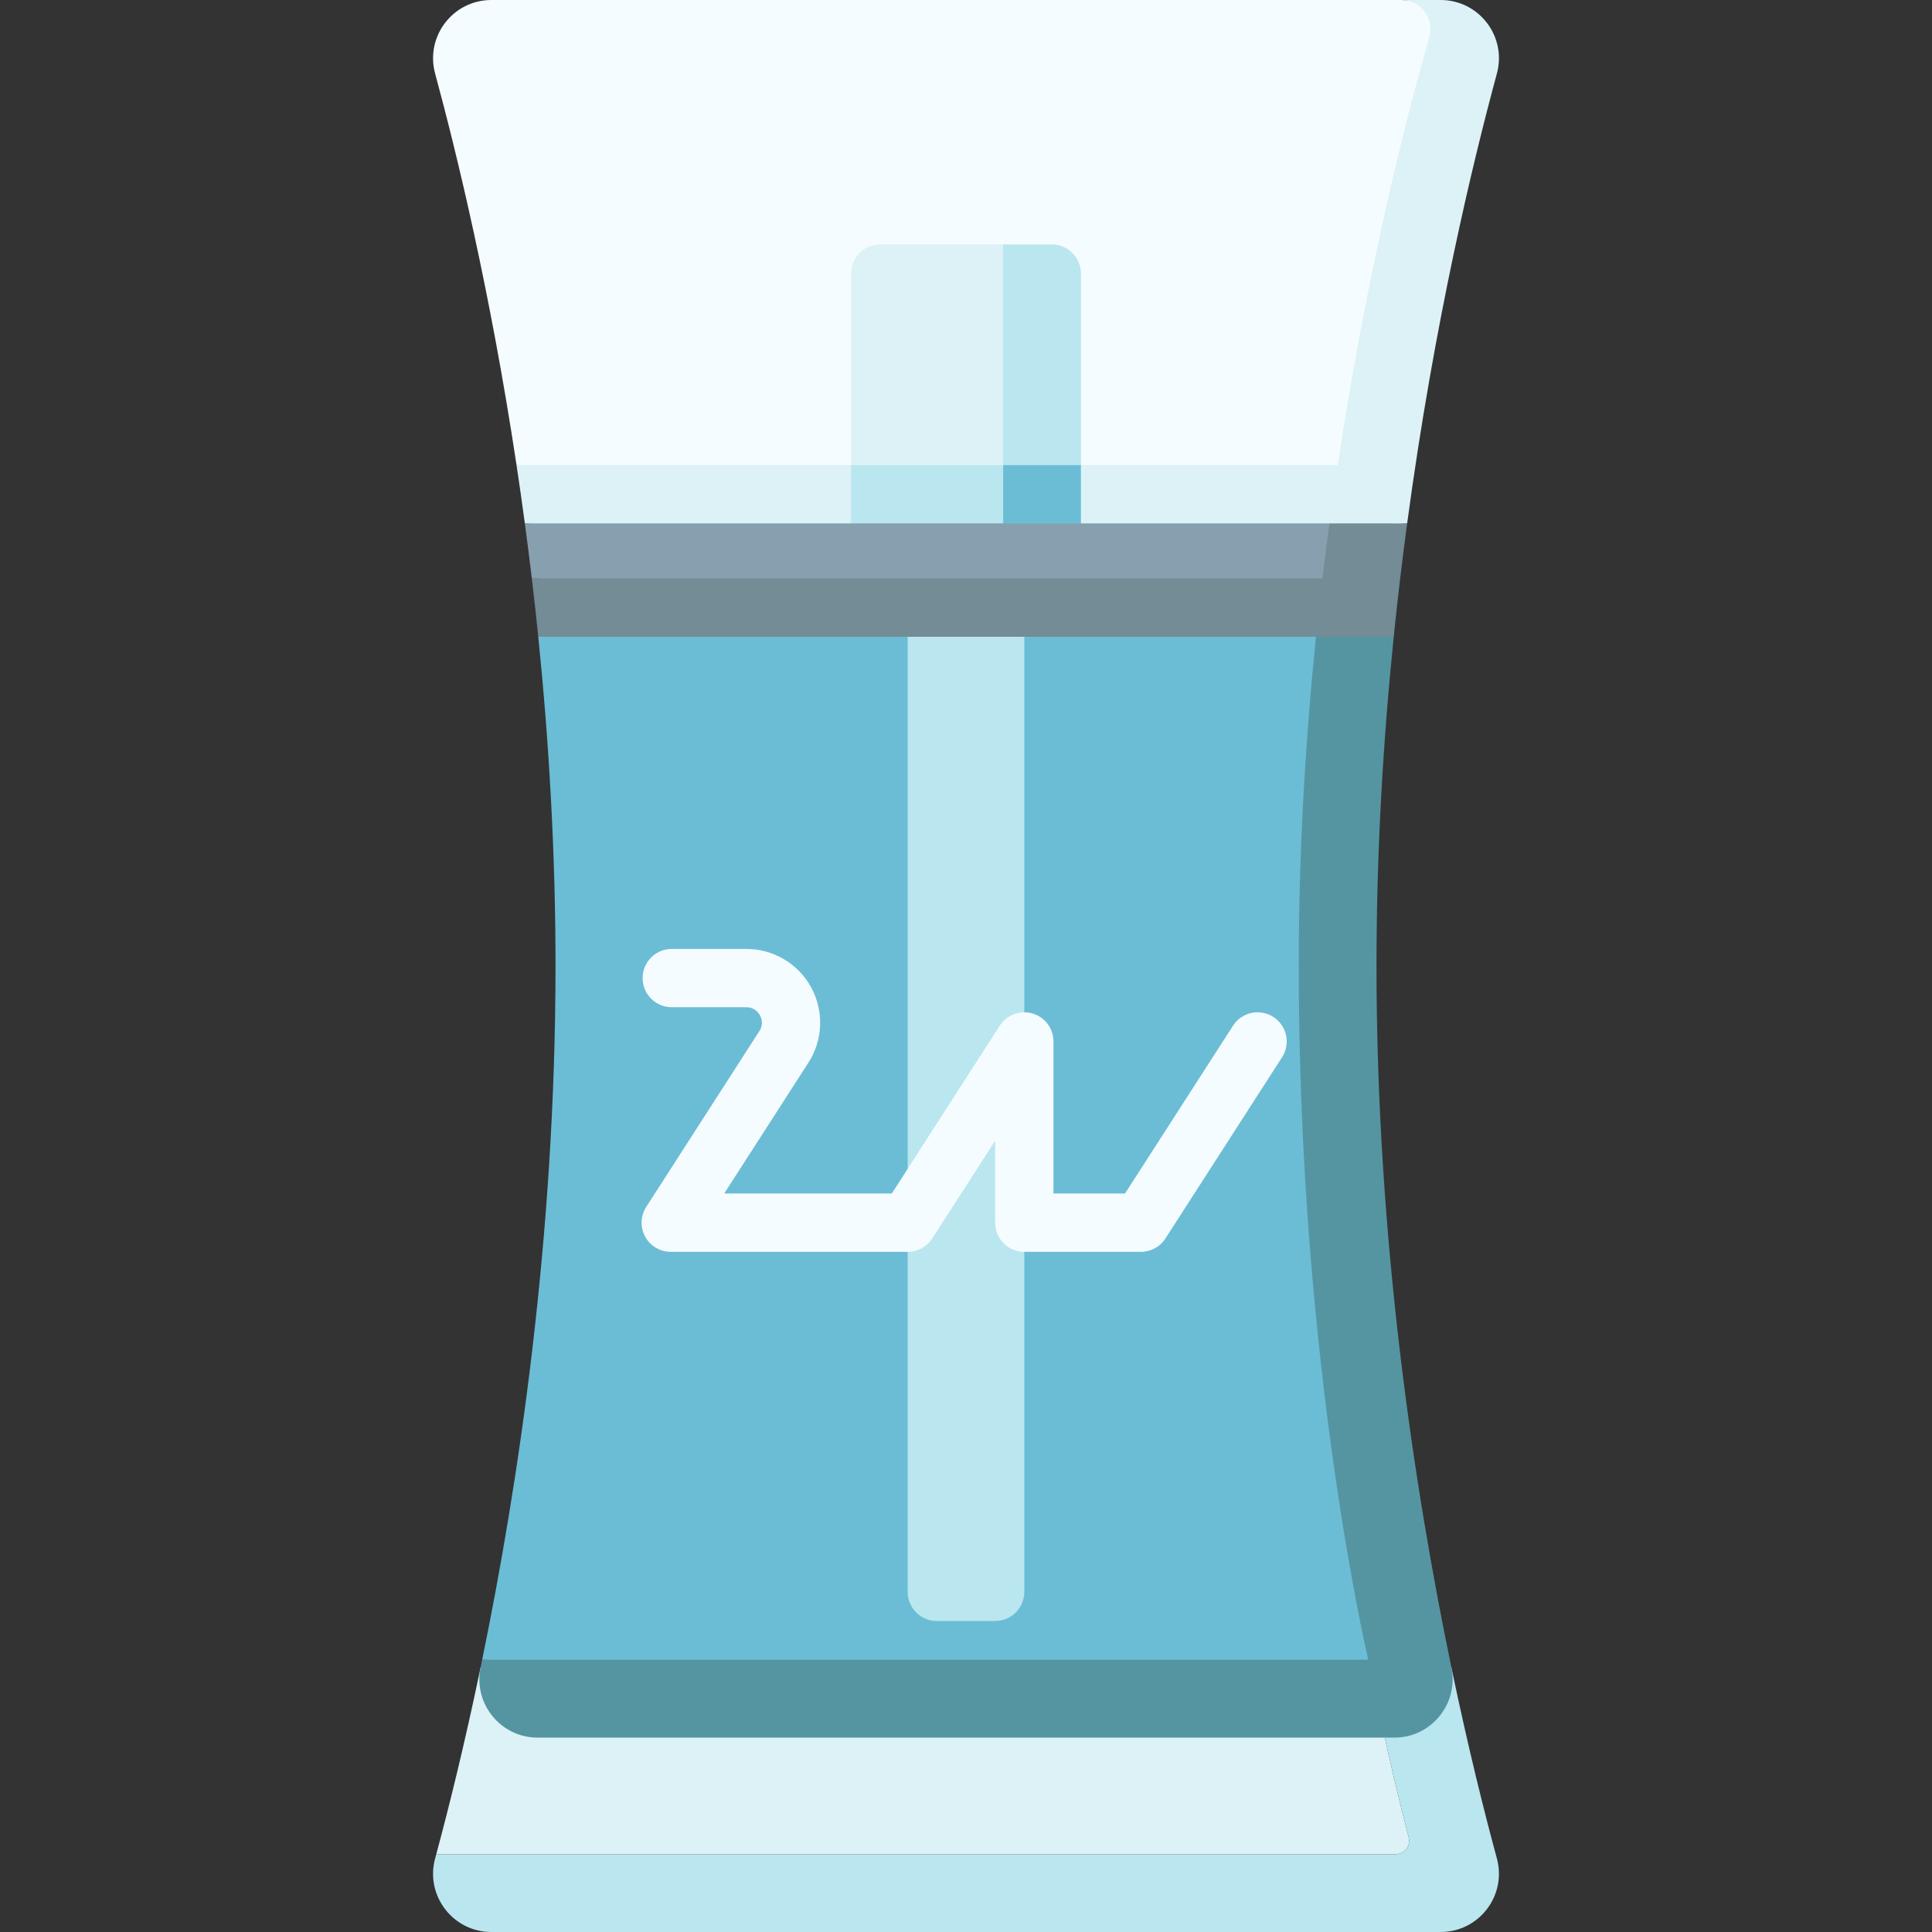 <svg id="Capa_1" enable-background="new 0 0 497 497" height="512" viewBox="0 0 497 497" width="512" xmlns="http://www.w3.org/2000/svg"><rect x="0" y="0" width="497" height="497" fill="#333333" stroke="none"/><g><path d="m377.682 9.572c1.384-4.795-12.216-9.572-17.207-9.572h-234.064c-9.884 0-17.067 9.385-14.477 18.924 5.532 20.373 14.186 55.971 20.942 100.723l219.25 10c7.951-52.669 20.532-102.66 25.556-120.075z" fill="#f5fcff"/><path d="m370.59 0h-10.115c4.991 0 8.591 4.777 7.208 9.572-5.025 17.415-15.605 57.405-23.557 110.075h-211.25c.739 4.893 1.454 9.896 2.141 15l113.484 10 113.484-10c6.967-51.786 16.946-93.122 23.083-115.723 2.589-9.539-4.594-18.924-14.478-18.924z" fill="#dcf2f6"/><path d="m362.378 472.616c-1.857-7.052-5.68-22.328-9.93-43.69h-228.816c-4.168 20.04-8.26 36.407-11.408 48.075h246.768c2.296-.001 3.971-2.166 3.386-4.385z" fill="#dcf2f6"/><path d="m385.067 478.076c-3.184-11.726-7.403-28.495-11.698-49.15h-20.92c4.25 21.362 8.072 36.638 9.93 43.69.585 2.22-1.091 4.385-3.386 4.385h-246.769c-.097.358-.195.727-.29 1.076-2.59 9.539 4.593 18.924 14.477 18.924h244.179c9.884-.001 17.067-9.386 14.477-18.925z" fill="#bae6ef"/><path d="m344.096 248.5c0-39.016 5.435-94.685 5.435-94.685l-100.73.033c-.2-.022-.402-.024-.603-.006l-109.729 9.973c2.704 26.48 4.435 55.008 4.435 84.685 0 69.735-9.544 133.141-18.868 178.457l237.945 10c.001.001-17.885-85.145-17.885-188.457z" fill="#6bbdd5"/><path d="m218.932 119.647v-49.273c0-4.142 3.358-7.5 7.5-7.5h31.636l20 56.773-20 19.561z" fill="#dcf2f6"/><path d="m218.932 139.208v-19.561h39.136v-56.773h12.5c4.142 0 7.5 3.358 7.5 7.5v49.273l-20 19.561z" fill="#bae6ef"/><path d="m258.068 119.647h20v19.56h-20z" fill="#6bbdd5" transform="matrix(-1 0 0 -1 536.136 258.855)"/><path d="m241 417h15c4.142 0 7.5-3.358 7.5-7.5v-245.684h-30v245.684c0 4.143 3.358 7.5 7.5 7.5z" fill="#bae6ef"/><path d="m293.5 322.03h-30c-4.143 0-7.5-3.357-7.5-7.5v-21.106l-16.193 25.165c-1.38 2.145-3.756 3.441-6.307 3.441h-60.952c-2.744 0-5.269-1.499-6.583-3.907-1.314-2.409-1.208-5.344.276-7.651l29.107-45.233c1.153-1.792.487-3.436.147-4.059s-1.361-2.073-3.493-2.073h-19.194c-4.142 0-7.5-3.357-7.5-7.5s3.358-7.5 7.5-7.5h19.194c6.948 0 13.332 3.789 16.66 9.888 3.328 6.1 3.06 13.519-.7 19.361l-21.669 33.675h43.115l27.786-43.18c1.8-2.8 5.231-4.074 8.422-3.137 3.192.938 5.385 3.868 5.385 7.195v39.121h18.407l27.786-43.18c2.24-3.482 6.882-4.491 10.365-2.248 3.483 2.241 4.49 6.882 2.248 10.365l-30 46.621c-1.38 2.145-3.756 3.442-6.307 3.442z" fill="#f5fcff"/><path d="m334.096 248.5c0 103.312 17.885 178.457 17.885 178.457h-227.945c-.135.655-.27 1.32-.404 1.968-1.939 9.322 5.159 18.075 14.681 18.075h220.375c9.522 0 16.62-8.752 14.681-18.075-9.45-45.438-19.272-109.682-19.272-180.426 0-29.676 1.73-58.204 4.435-84.685l-9-10-11.001 10c-2.705 26.481-4.435 55.011-4.435 84.686z" fill="#5595a2"/><path d="m341.984 134.647h-206.968c.625 4.642 1.226 9.364 1.798 14.168l213.373 7z" fill="#87a0af"/><path d="m341.984 134.647c-.625 4.642-1.225 9.365-1.797 14.168h-203.373c.585 4.919 1.137 9.924 1.655 15h220.062c1.025-10.034 2.189-19.773 3.453-29.168z" fill="#738c96"/></g></svg>